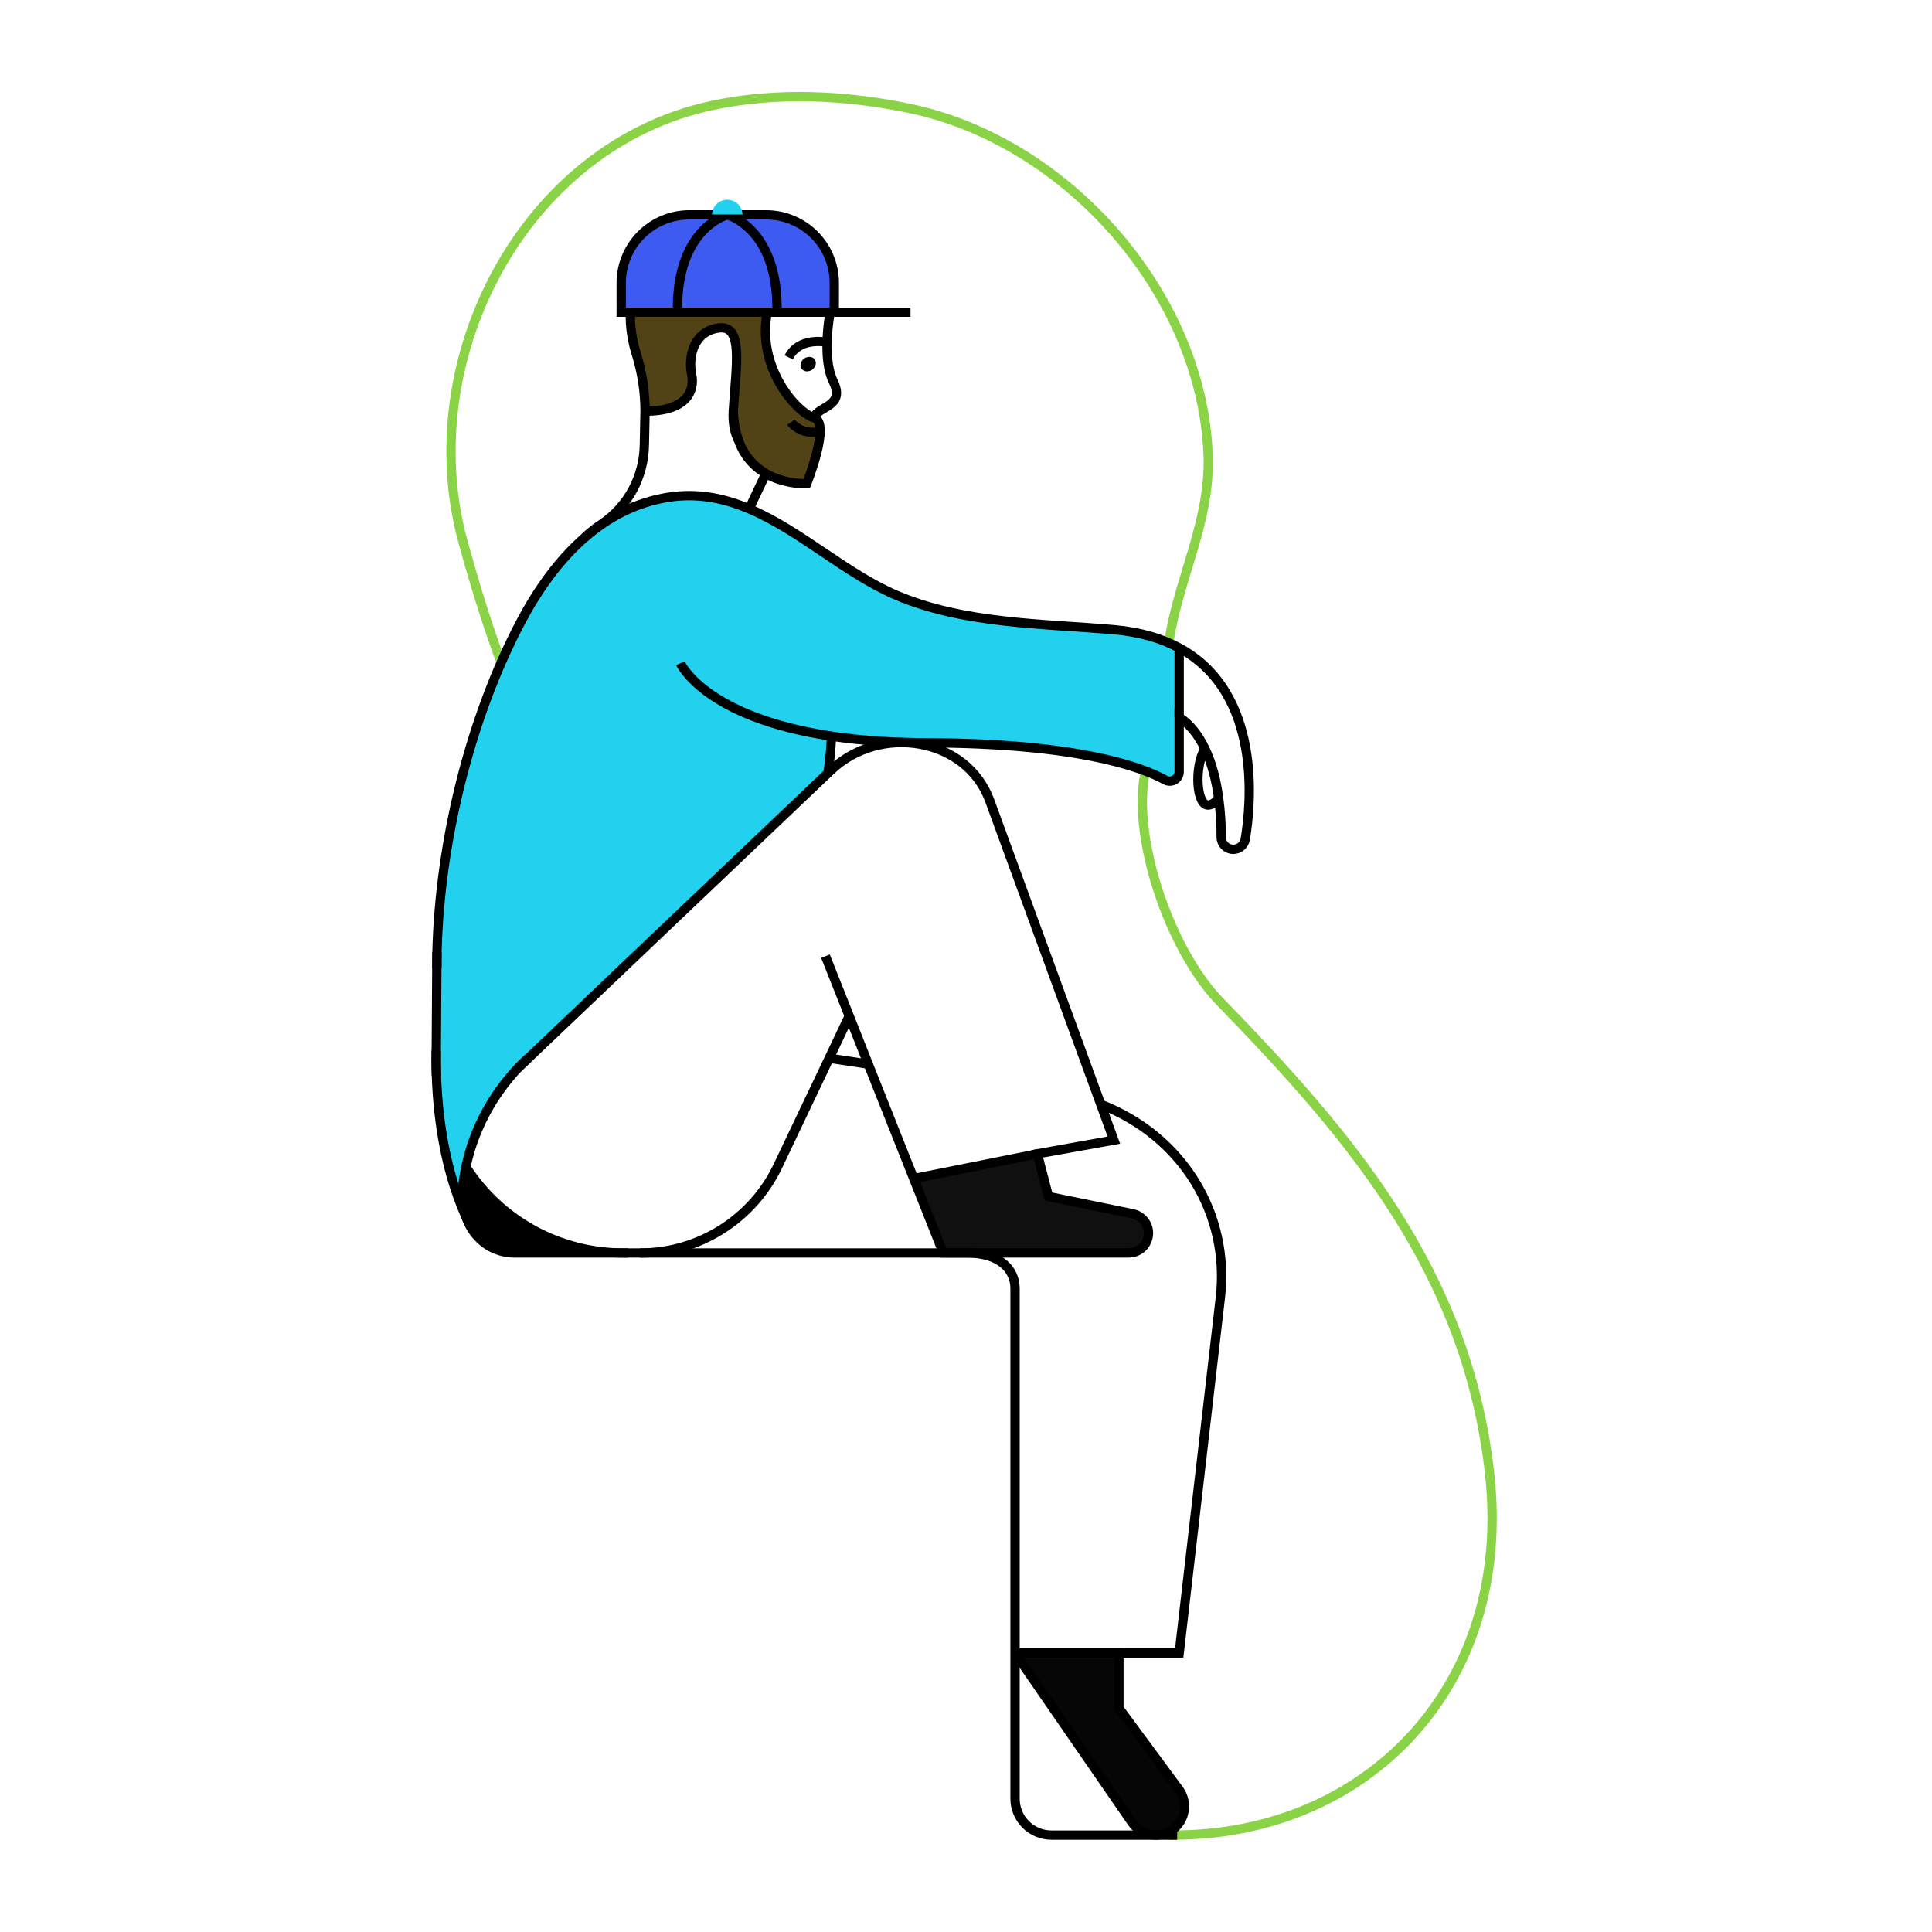 <svg width="60" height="60" viewBox="0 0 60 60" fill="none" xmlns="http://www.w3.org/2000/svg">
<g clip-path="url(#clip0_94_1512)">
<mask id="mask0_94_1512" style="mask-type:luminance" maskUnits="userSpaceOnUse" x="0" y="0" width="60" height="60">
<path d="M60 0H0V60H60V0Z" fill="white"/>
</mask>
<g mask="url(#mask0_94_1512)">
<path d="M16.508 22.86C15.608 20.917 14.939 18.874 14.375 16.811C12.833 11.176 16.251 4.505 22.144 3.269C24.146 2.849 26.233 2.95 28.227 3.362C31.521 4.042 34.449 6.381 36.102 9.31C36.935 10.786 37.462 12.449 37.52 14.149C37.59 16.192 36.614 17.925 36.305 19.905L36.294 19.971" stroke="#8BD346" stroke-width="0.289" stroke-miterlimit="10"/>
<path d="M36.437 56.99C36.249 57.021 36.623 56.965 36.437 56.99ZM36.437 56.99C42.42 57 47.005 52.386 46.26 45.752C45.557 39.503 41.972 35.307 37.875 31.094C36.069 29.238 34.714 24.705 35.959 23.063" stroke="#8BD346" stroke-width="0.289" stroke-miterlimit="10"/>
<path d="M13.539 33.029C13.539 33.157 13.543 33.284 13.547 33.409C13.62 35.64 14.15 37.107 14.47 37.8C14.365 37.504 14.329 37.188 14.364 36.877C14.386 36.665 14.42 36.455 14.464 36.247C14.716 35.079 15.286 34.003 16.112 33.14L16.119 33.133C16.229 33.019 16.314 32.942 16.36 32.901L16.38 32.88L16.401 32.863L25.706 24.01C25.764 23.629 25.801 23.245 25.817 22.86C26.285 22.931 26.797 22.985 27.358 23.022C27.799 23.049 28.274 23.065 28.778 23.066C33.417 23.082 35.41 23.798 36.182 24.221C36.227 24.245 36.276 24.258 36.327 24.257C36.377 24.256 36.427 24.242 36.471 24.217C36.514 24.191 36.55 24.154 36.575 24.11C36.6 24.067 36.614 24.017 36.614 23.966V20.12C36.074 19.829 35.408 19.627 34.583 19.555C32.355 19.363 29.907 19.375 27.819 18.48C26.259 17.811 24.851 16.475 23.259 15.801C22.479 15.472 21.663 15.302 20.761 15.441C19.751 15.599 18.901 16.05 18.181 16.669C18.172 16.676 18.164 16.686 18.154 16.693C17.331 17.408 16.682 18.339 16.179 19.291C14.593 22.288 13.649 26.136 13.566 29.566V29.605C13.566 29.759 13.562 29.911 13.562 30.064L13.539 33.029Z" fill="#22D1EE"/>
<path d="M19.277 8.788V9.696H25.894V8.788C25.894 8.717 25.89 8.646 25.883 8.575C25.83 8.053 25.585 7.569 25.195 7.217C24.805 6.866 24.299 6.672 23.774 6.673H21.392C21.114 6.672 20.839 6.727 20.582 6.833C20.326 6.94 20.093 7.095 19.896 7.292C19.7 7.488 19.544 7.722 19.438 7.978C19.331 8.235 19.277 8.51 19.277 8.788Z" fill="#3D5AF1"/>
<path d="M28.376 36.6L29.293 38.91H35.053C35.134 38.91 35.214 38.895 35.288 38.864C35.362 38.833 35.43 38.788 35.487 38.73C35.602 38.614 35.666 38.458 35.667 38.295C35.667 38.154 35.618 38.017 35.529 37.908C35.439 37.799 35.315 37.724 35.177 37.695L32.562 37.159L32.215 35.833L28.376 36.6Z" fill="#101010"/>
<path d="M36.609 55.571L34.749 53.051V51.335H31.672C31.658 51.336 31.645 51.34 31.633 51.347C31.621 51.354 31.611 51.364 31.605 51.377C31.598 51.389 31.595 51.403 31.596 51.416C31.596 51.43 31.6 51.444 31.608 51.455L35.16 56.605C35.242 56.724 35.351 56.821 35.479 56.888C35.606 56.955 35.748 56.99 35.892 56.99C36.057 56.99 36.219 56.944 36.359 56.858C36.5 56.772 36.613 56.648 36.688 56.501C36.762 56.354 36.794 56.189 36.78 56.025C36.766 55.861 36.707 55.703 36.609 55.571Z" fill="#060606"/>
<path d="M19.766 11.008C19.942 11.578 20.032 12.171 20.032 12.768C21.333 12.768 21.578 12.134 21.477 11.633C21.366 11.076 21.533 10.299 22.31 10.187C23.086 10.076 22.867 11.299 22.775 12.743C22.777 13.053 22.828 13.361 22.927 13.656C23.072 14.1 23.378 14.475 23.785 14.707C24.172 14.921 24.609 15.03 25.052 15.02C25.052 15.02 25.811 13.132 25.282 12.976C24.752 12.82 23.534 11.465 23.811 9.796C23.817 9.76 23.823 9.727 23.831 9.694H19.574C19.564 10.14 19.629 10.584 19.766 11.008Z" fill="#524316"/>
<path d="M13.57 29.568V29.607C13.57 29.761 13.566 29.913 13.566 30.066L13.546 33.037C13.546 33.162 13.549 33.286 13.553 33.409" stroke="black" stroke-width="0.289" stroke-miterlimit="10"/>
<path d="M14.47 36.243C14.995 37.063 15.718 37.736 16.572 38.203C17.426 38.669 18.384 38.913 19.357 38.912H30.037C31.029 38.912 31.523 39.406 31.523 40.013V55.86C31.523 56.16 31.642 56.448 31.854 56.66C32.066 56.872 32.354 56.991 32.654 56.991H36.559" stroke="black" stroke-width="0.289" stroke-miterlimit="10"/>
<path d="M36.609 55.571L34.749 53.051V51.335H31.672C31.658 51.336 31.645 51.34 31.633 51.347C31.621 51.354 31.611 51.364 31.605 51.377C31.598 51.389 31.595 51.403 31.596 51.416C31.596 51.43 31.6 51.444 31.608 51.455L35.16 56.605C35.242 56.724 35.351 56.821 35.479 56.888C35.606 56.955 35.748 56.99 35.892 56.99C36.057 56.99 36.219 56.944 36.359 56.858C36.5 56.772 36.613 56.648 36.688 56.501C36.762 56.354 36.794 56.189 36.78 56.025C36.766 55.861 36.707 55.703 36.609 55.571Z" stroke="black" stroke-width="0.289" stroke-miterlimit="10"/>
<path d="M25.75 32.864L26.966 33.047" stroke="black" stroke-width="0.289" stroke-miterlimit="10"/>
<path d="M34.183 34.296C36.723 35.281 38.203 37.7 37.898 40.311L36.621 51.336H31.521" stroke="black" stroke-width="0.289" stroke-miterlimit="10"/>
<path d="M25.636 29.695L26.374 31.555L26.965 33.049L28.376 36.6L29.293 38.911H35.053C35.134 38.911 35.214 38.895 35.288 38.864C35.362 38.833 35.43 38.788 35.487 38.731C35.602 38.615 35.666 38.458 35.667 38.295C35.667 38.154 35.618 38.017 35.529 37.908C35.439 37.799 35.315 37.724 35.177 37.695L32.562 37.159L32.215 35.833L34.591 35.407L34.185 34.295L30.741 24.875C30.021 22.895 27.33 22.47 25.804 23.923L25.715 24.008L16.073 33.18" stroke="black" stroke-width="0.289" stroke-miterlimit="10"/>
<path d="M19.881 38.913C20.783 38.913 21.667 38.655 22.427 38.17C23.188 37.685 23.794 36.994 24.175 36.176L25.75 32.866L26.373 31.555" stroke="black" stroke-width="0.289" stroke-miterlimit="10"/>
<path d="M21.13 20.597C21.13 20.597 21.864 22.267 25.823 22.862C26.291 22.933 26.805 22.987 27.364 23.024C27.804 23.051 28.277 23.065 28.784 23.068C33.423 23.084 35.416 23.8 36.188 24.223C36.233 24.247 36.282 24.259 36.333 24.259C36.384 24.258 36.433 24.244 36.477 24.218C36.52 24.193 36.556 24.156 36.582 24.112C36.607 24.068 36.62 24.019 36.62 23.968V22.27C36.972 22.505 37.231 22.854 37.418 23.249C37.651 23.729 37.778 24.284 37.846 24.791C37.901 25.191 37.927 25.595 37.925 25.999C37.925 26.099 37.964 26.194 38.035 26.265C38.069 26.3 38.11 26.329 38.156 26.348C38.202 26.367 38.251 26.377 38.3 26.377C38.389 26.377 38.476 26.345 38.544 26.288C38.612 26.23 38.657 26.151 38.672 26.063C38.852 25.001 39.208 21.523 36.62 20.12C36.08 19.829 35.414 19.627 34.589 19.555C32.361 19.363 29.914 19.375 27.825 18.48C26.262 17.811 24.855 16.474 23.265 15.801C22.488 15.472 21.669 15.302 20.767 15.441C19.757 15.599 18.907 16.05 18.187 16.669C17.351 17.389 16.693 18.329 16.184 19.291C14.598 22.288 13.654 26.136 13.571 29.566V29.605C13.571 29.759 13.568 29.911 13.568 30.064" stroke="black" stroke-width="0.289" stroke-miterlimit="10"/>
<path d="M22.933 13.668L22.928 13.656C22.817 13.435 22.748 13.139 22.775 12.743C22.867 11.299 23.089 10.076 22.311 10.187C21.533 10.299 21.367 11.077 21.48 11.632C21.58 12.134 21.337 12.772 20.035 12.769" stroke="black" stroke-width="0.289" stroke-miterlimit="10"/>
<path d="M25.282 12.976C25.384 12.601 26.274 12.653 25.875 11.84C25.648 11.376 25.635 10.584 25.778 9.696" stroke="black" stroke-width="0.289" stroke-miterlimit="10"/>
<path d="M19.574 9.696C19.565 10.141 19.63 10.585 19.766 11.008C19.942 11.578 20.032 12.172 20.033 12.769L20.011 13.819C20.004 14.306 19.879 14.784 19.648 15.213C19.416 15.641 19.084 16.007 18.68 16.279C18.492 16.4 18.318 16.539 18.158 16.695" stroke="black" stroke-width="0.289" stroke-miterlimit="10"/>
<path d="M22.775 12.743C22.777 13.054 22.829 13.362 22.928 13.656C23.437 15.113 25.052 15.02 25.052 15.02C25.052 15.02 25.812 13.132 25.282 12.976C24.751 12.82 23.534 11.465 23.811 9.796C23.817 9.761 23.824 9.727 23.831 9.694" stroke="black" stroke-width="0.289" stroke-miterlimit="10"/>
<path d="M25.899 8.574H25.91" stroke="black" stroke-width="0.289" stroke-miterlimit="10"/>
<path d="M28.376 36.602L32.213 35.835" stroke="black" stroke-width="0.289" stroke-miterlimit="10"/>
<path d="M36.62 22.27V20.12" stroke="black" stroke-width="0.289" stroke-miterlimit="10"/>
<path d="M37.419 23.248C37.079 23.836 37.158 25.025 37.526 25.002C37.654 24.992 37.76 24.905 37.847 24.79" stroke="black" stroke-width="0.289" stroke-miterlimit="10"/>
<path d="M25.91 9.696V8.789C25.91 8.511 25.856 8.235 25.749 7.978C25.643 7.721 25.486 7.488 25.29 7.291C25.093 7.095 24.859 6.939 24.602 6.833C24.345 6.726 24.07 6.672 23.792 6.672H21.41C21.132 6.672 20.856 6.726 20.599 6.833C20.342 6.939 20.109 7.095 19.912 7.291C19.715 7.488 19.56 7.721 19.453 7.978C19.347 8.235 19.292 8.511 19.292 8.789V9.696H28.277" stroke="black" stroke-width="0.289" stroke-miterlimit="10"/>
<path d="M24.131 9.696C24.173 7.232 22.77 6.728 22.602 6.677C22.591 6.673 22.58 6.673 22.569 6.677C22.401 6.728 20.997 7.232 21.04 9.696" stroke="black" stroke-width="0.289" stroke-miterlimit="10"/>
<path d="M23.06 6.66C23.055 6.537 23.003 6.421 22.915 6.335C22.826 6.25 22.708 6.202 22.585 6.202C22.462 6.202 22.344 6.25 22.256 6.335C22.167 6.421 22.116 6.537 22.111 6.66H23.06Z" fill="#22D1EE"/>
<path d="M23.785 14.705L23.266 15.8" stroke="black" stroke-width="0.289" stroke-miterlimit="10"/>
<path d="M25.613 10.62C25.613 10.62 24.803 10.474 24.495 11.1" stroke="black" stroke-width="0.286" stroke-miterlimit="10"/>
<path d="M25.22 11.483C25.333 11.404 25.371 11.262 25.304 11.166C25.237 11.069 25.09 11.055 24.977 11.134C24.864 11.213 24.827 11.355 24.894 11.451C24.961 11.547 25.107 11.561 25.22 11.483Z" fill="black"/>
<path d="M24.564 13.112C24.564 13.112 24.872 13.546 25.5 13.391" stroke="black" stroke-width="0.286" stroke-miterlimit="10"/>
<path d="M16.405 32.864C16.405 32.864 14.64 34.296 14.369 36.875C14.258 37.938 14.927 38.912 15.997 38.912H19.506" stroke="black" stroke-width="0.289" stroke-miterlimit="10"/>
<path d="M14.717 38.259C14.717 38.259 13.491 36.374 13.546 32.619" stroke="black" stroke-width="0.289" stroke-miterlimit="10"/>
<path d="M25.713 24.01C25.771 23.629 25.808 23.245 25.823 22.86" stroke="black" stroke-width="0.289" stroke-miterlimit="10"/>
<path d="M14.621 36.466C14.621 36.466 14.552 36.337 14.47 36.518C14.388 36.699 14.054 38.19 15.082 38.624C16.11 39.059 18.27 38.811 18.27 38.811C18.27 38.811 15.72 38.27 14.621 36.466Z" fill="black"/>
</g>
</g>
<defs>
<clipPath id="clip0_94_1512">
<rect width="60" height="60" fill="white"/>
</clipPath>
</defs>
</svg>
